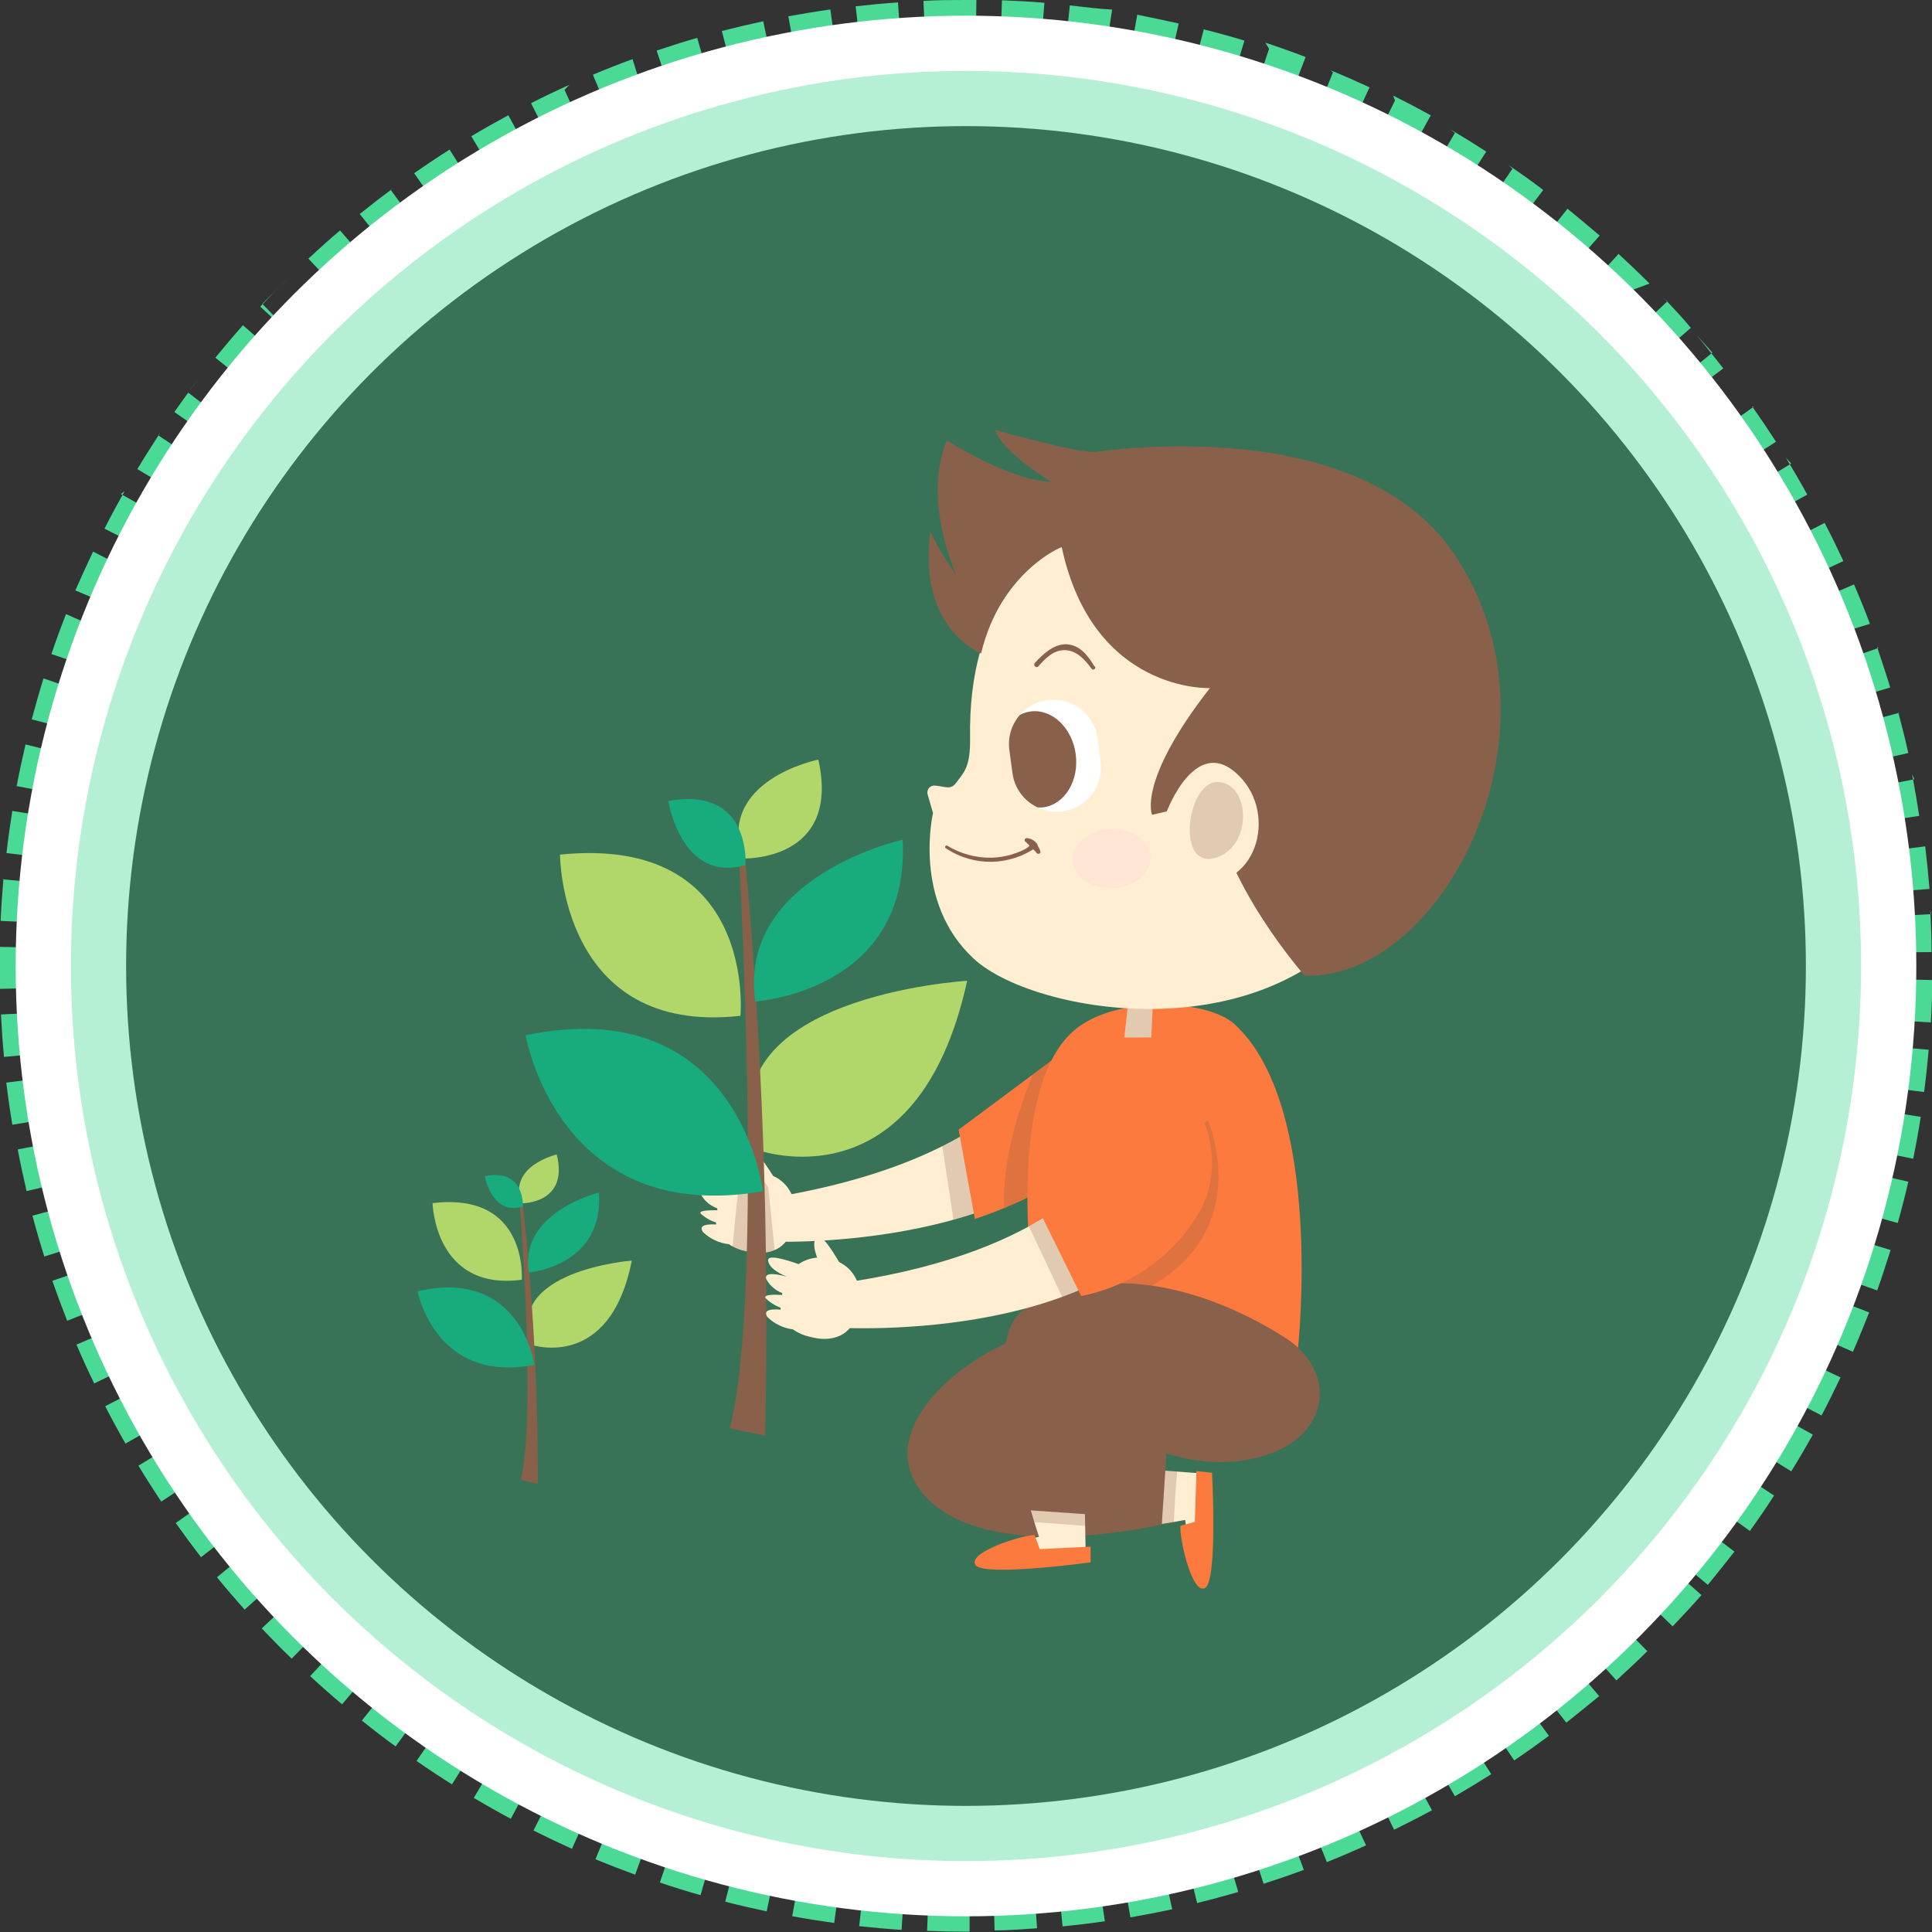 <?xml version="1.0" encoding="UTF-8"?>
<svg id="_圖層_1" data-name="圖層 1" xmlns="http://www.w3.org/2000/svg" width="218" height="218" viewBox="0 0 218 218">
  <rect x="0" y="0" width="218" height="218" fill="#333333" stroke="none"/>
  <g id="_圖層_8" data-name="圖層 8">
    <path d="m109,0C107.41,0,105.79,0,104.2.1l.35,8h4.45V0h0Zm-7.67.27c-1.59.11-3.2.26-4.78.44l.91,8c.83-.09,1.66-.18,2.49-.25h.62l1.32-.1-.56-8h0v-.09Zm-7.64.8c-1.58.22-3.17.48-4.74.77l1.46,7.87c1.46-.27,2.93-.51,4.4-.71l-1.12-7.94h0Zm-7.57,1.33c-1.55.33-3.12.7-4.67,1.1l2,7.75c1.15-.3,2.3-.58,3.47-.84h.17l.69-.15-1.66-7.86h0Zm-7.45,1.87c-1.53.44-3.07.93-4.58,1.44l2.56,7.59c.75-.25,1.51-.5,2.28-.74h0l.19-.06h.78l.99-.5-2.22-7.73h0Zm-7.3,2.4c-1.5.55-3,1.14-4.47,1.76l3.1,7.38,1-.42h.23c.85-.34,1.7-.67,2.56-1l-2.42-7.73h0Zm-7.12,2.9c-1.45.65-2.91,1.35-4.33,2.07l3.61,7.15,1.87-.92h.06l.12-.06h.59l.82-.38-3.29-7.3h0l.55-.56Zm-6.89,3.43c-1.4.76-2.81,1.55-4.18,2.37l4.11,6.88,1.32-.77h.06l.18-.1h.2l.1-.05h.06l1.95-1.33-3.8-7h0Zm-6.63,3.88c-1.35.85-2.69,1.75-4,2.66l4.58,6.57,1.63-1.11h.06l2-1.38-4.29-6.77h0l.02.03Zm-6.34,4.34c-1.28.94-2.56,1.93-3.8,2.93l5,6.23c1.06-.86,2.14-1.7,3.24-2.51h0l-4.75-6.45h0l.31-.2Zm-6,4.77c-1.21,1-2.42,2.11-3.59,3.19l5.44,5.82c1.09-1.01,2.19-2.01,3.32-3l-5.19-6h.02Zm-5.67,5.18c-1.14,1.11-2.27,2.27-3.35,3.43l5.83,5.4h0l-5.61-5.72h0l3.13-3.11Zm-5.31,5.53c-1.06,1.19-2.1,2.42-3.11,3.66l6.22,5c.82-1.01,1.66-2.01,2.51-3h0l.38-.36-6-5.31h0Zm-4.89,5.92c-1,1.26-1.93,2.57-2.84,3.87l6.56,4.6h0v-.05h0v-.06h0c.45-.61.9-1.21,1.35-1.8l-6.35-4.88h0l1.28-1.68Zm-4.46,6.25c-.88,1.33-1.74,2.69-2.56,4.06l6.87,4.12c.6-1,1.22-2,1.86-3h0v-.05h0l.3-.46-6.68-4.42h0l.21-.25Zm-4,6.55c-.78,1.39-1.55,2.81-2.27,4.23l7.14,3.63.67-1.28h0v-.05h0v-.05h0v-.05h0v-.06h0v-.06h0v-.06h0l1.04-1.67h0v-.06h0v-.05h0v-.05h0v-.05h0v-.05h0v-.06h0l-7-3.94h0l.42-.32Zm-3.56,6.82c-.68,1.44-1.35,2.91-2,4.38l7.38,3.12c.23-.53.45-1.06.69-1.59h0v-.05h0v-.05h0v-.3h0v-.06h0v-.06h0v-.07h0c.27-.6.55-1.2.83-1.79l-6.9-3.53h0Zm-3.05,7.05c-.58,1.48-1.14,3-1.65,4.51l7.58,2.58.25-.72h0v-.06h0v-.06h0v-.13h0v-.06h0v-.06h0v-.06h0v-.06h0v-.06h0v-.06h0v-.06h0v-.06h0l.37-.25h0v-.06h0c.23-.63.46-1.26.7-1.88h0v-.06h0v-.06h0v-.06h0v-.06h0l-7.25-3.21h0Zm-2.54,7.26c-.48,1.52-.91,3.07-1.33,4.62l7.74,2c.19-.72.39-1.44.59-2.15h0v-.06h0v-.06h0v-.06h0v-.06h0v-.06h0v-.05h0v-1.73h0l-7-2.39h0Zm-2.03,7.45c-.36,1.55-.7,3.13-1,4.7l7.87,1.49c.2-1.07.42-2.13.66-3.19h0v-.15h0v-.21h0v-.13h0l.14-.61-7.67-1.9h0Zm-1.49,7.5c-.25,1.57-.48,3.17-.66,4.76l8,.93c.14-1.46.33-2.93.57-4.41l-7.91-1.28h0Zm-1,7.62c-.14,1.58-.25,3.2-.32,4.79l8,.37v-1h0v-.14h0c.06-1.07.14-2.14.24-3.2l-8-.72H.31l.08-.1Zm-.39,7.67v4.79l8-.19v-.67h0v-.12h0v-1.14h0v-.46h0v-.06h0v-.05h0v-.47h0v-1.34h0v-.08h0l-8-.16h0v-.05Zm8.11,7.28l-8,.4c.08,1.59.19,3.2.34,4.79l8-.74c-.14-1.47-.25-2.95-.32-4.44h-.02Zm.6,7.09l-8,1c.19,1.58.42,3.18.68,4.75l7.9-1.3c-.11-.67-.22-1.33-.31-2h.02v-.08h0v-.33h0v-.09h0l-.07-.48h0v-.09h0v-.12h0v-.12h0l-.1-.78h0l-.12-.36Zm1.1,7l-7.81,1.54c.3,1.57.64,3.15,1,4.7l7.79-1.86c-.17-.71-.33-1.42-.48-2.13h0v-.09h0c-.14-.67-.27-1.31-.39-1.93h0l-.11-.23Zm1.59,6.94l-7.74,2.07c.41,1.54.86,3.09,1.34,4.61l7.64-2.41-.3-1h0v-.06h0v-.36h0v-.06h0v-.06h0v-.06h0v-.07h0c-.25-.84-.49-1.69-.72-2.54h0l-.22-.06Zm2.08,6.81l-7.57,2.61c.52,1.51,1.08,3,1.67,4.51l7.42-2.92c-.55-1.37-1.06-2.76-1.54-4.17h0l.02-.03Zm2.52,6.67l-7.37,3.14c.63,1.47,1.29,2.94,2,4.38l7.22-3.46-.66-1.4h0v-.05h0v-.19h0v-.05h0v-.06h0v-.06h0v-.06h0c-.29-.67-.58-1.33-.87-2h0v-.05h0l-.32-.14Zm3,6.44l-7.13,3.65c.73,1.42,1.5,2.84,2.29,4.22l7-4c-.67-1.13-1.29-2.27-1.86-3.42h0v-.06h0v-.05h0l-.23-.36h0l-.07.02Zm3.47,6.21l-6.85,4.15c.82,1.36,1.69,2.73,2.58,4.05l6.73-4.43-.16-.25h0v-.05h0v-.06h0v-.06h0v-.06h0v-.06h0l-.76-1.22h0v-.05h0v-.05h0l-1.54-1.91Zm3.9,6l-6.54,4.62c.92,1.3,1.88,2.6,2.85,3.86l6.33-4.9-.53-.81h0v-.05h0c-.53-.71-1.04-1.42-1.55-2.14h0l-.56-.58Zm4.31,5.67l-6.2,5.07c1,1.23,2.06,2.46,3.12,3.65l6-5.33c-.93-1.05-1.85-2.11-2.74-3.2h0l-.12-.14h0l-.06-.05Zm4.69,5.35l-5.83,5.49c1.09,1.16,2.22,2.31,3.37,3.42l5.59-5.74-1-1h0c-.54-.55-1.08-1.11-1.61-1.67h0l-.52-.5Zm5.06,5l-5.43,5.88c1.17,1.08,2.38,2.15,3.6,3.18l5.17-6.12c-.6-.51-1.2-1-1.79-1.55h0l-.1-.09h0l-1.1-1h0l-.35-.3Zm5.4,4.64l-5,6.25c1.24,1,2.53,2,3.81,2.92l4.73-6.46h-.05c-1.1-.81-2.18-1.64-3.25-2.5h0l-.24-.21Zm5.71,4.25l-4.54,6.56c1.31.91,2.66,1.8,4,2.64l4.26-6.78c-.73-.46-1.46-.93-2.18-1.41h-.05l-1.15-.78h0l-.34-.23Zm6,3.84l-4.08,6.89c1.37.81,2.78,1.61,4.18,2.36l3.77-7.06-.41-.3h0l-.31-.17h-.06l-.24-.13h-.12l-.27-.23h-.12l-.18-.1h-.18l-.13-.24h-.38l-1.42-1h0l-.05-.02Zm6.25,3.41l-3.59,7.16c1.43.71,2.89,1.41,4.34,2.06l3.27-7.31-1.39-.63h-1.52l-.75-.37h0l-.36-.91Zm6.47,3l-3.07,7.4c1.47.61,3,1.2,4.48,1.74l2.74-7.53c-.99-.36-1.99-.74-3-1.13h-.13l-.89-.37h0l-.13-.11Zm6.74,2.43l-2.54,7.6c1.51.51,3.06,1,4.59,1.42l2.2-7.7h-.36c-.94-.27-1.86-.55-2.79-.85h-.82l-.29-.1h0v-.37Zm6.83,2l-2,7.76c1.54.4,3.12.76,4.68,1.09l1.65-7.84h-.57l-1.15-.26h-.44l-2.23-.55h0l.06-.2Zm7,1.52l-1.44,7.88c1.57.29,3.16.54,4.74.76l1.09-7.93-1.25-.18h-.97l-2.2-.38h0l.03-.15Zm7,1l-.88,8c1.58.17,3.19.32,4.78.42l.53-8c-1.49-.1-2.96-.23-4.43-.39h0v-.03Zm7.1.53l-.32,8c1.47.06,3,.09,4.43.09h.37v-8h-1.53c-.96,0-1.92-.02-2.88-.07h0l-.07-.02Zm11.56-.19h-1.11c-.98.06-1.96.11-2.95.14h-.43l.23,8c1.59,0,3.2-.13,4.79-.24l-.58-8h0l.05.1Zm7.08-.77l-1.3.18h-.37l-1.9.22h-.3l-.59.06.79,8c1.59-.16,3.19-.35,4.77-.58l-1.14-7.79h0l.04-.09Zm7-1.26c-.8.17-1.61.34-2.42.49h-.17l-1.78.32,1.35,7.89c1.57-.27,3.16-.58,4.72-.92l-1.7-7.83h0v.05Zm6.9-1.76l-.49.14h-.32c-1.15.33-2.32.64-3.49.92l1.91,7.78c1.55-.38,3.11-.8,4.64-1.25l-2.25-7.69h0v.1Zm6.76-2.24c-1.04.39-2.09.76-3.14,1.11h-.4l-.56.18,2.45,7.62c1.52-.49,3-1,4.54-1.57l-2.79-7.51h0l-.1.17Zm6.58-2.72c-1.33.61-2.7,1.2-4.09,1.75l3,7.43c1.48-.59,3-1.23,4.42-1.89l-3.37-7.22h0l.04-.07Zm6.37-3.17l-1.1.59h-.45l-1.83.91,3.51,7.2c1.43-.7,2.87-1.44,4.27-2.2l-3.82-7h0l-.58.5Zm6.13-3.62l-1.53,1h-.12l-.18.11h-.45l-.86.5,4,6.93c1.38-.8,2.76-1.64,4.1-2.49l-4.31-6.75h0l-.65.7Zm5.86-4l-.33.24h0l-1.11.8h-.16l-1.2.83,4.49,6.63c1.32-.89,2.64-1.83,3.92-2.78l-4.77-6.43h0l-.84.71Zm5.56-4.44l-.34.29h0c-.67.58-1.36,1.15-2.09,1.72h0l-.3.29h-.1l-.1.08h0l4.94,6.3c1.25-1,2.5-2,3.71-3l-5.21-6.08h0l-.51.4Zm5.24-4.82c-.92.91-1.86,1.81-2.82,2.68h0l-.13.11,5.37,5.94c1.18-1.07,2.36-2.18,3.49-3.3l-5.62-5.7h0l-.29.27Zm4.89-5.17h0l-.22.25h0v.05h0l-.5.56h0v.05h0v.05h0v.05h0l-.07.08h0l-1.1,1.16,5.77,5.55c1.1-1.15,2.2-2.34,3.25-3.53l-6-5.29h0l-1.13,1.02Zm4.51-5.5c-.91,1.19-1.85,2.36-2.81,3.49l6.15,5.13c1-1.22,2-2.48,3-3.75l-6.37-4.86h.03Zm4.12-5.81c-.81,1.24-1.66,2.46-2.53,3.66l6.49,4.69c.93-1.29,1.85-2.62,2.73-4l-6.69-4.4h0v.05Zm3.7-6.08c-.34.61-.67,1.21-1,1.81h0v.06h0v.06h0v.05h0v.06h0l-.88,1.44,6.81,4.22c.84-1.35,1.66-2.75,2.44-4.14l-7-3.92h0l-.37.36Zm3.26-6.33c-.63,1.33-1.3,2.67-2,4l7.09,3.73c.74-1.41,1.46-2.86,2.14-4.3l-7.27-3.42h.04Zm2.8-6.54c-.19.49-.38.97-.58,1.46h0v.06h0v.05h0v.06h0v.06h0c-.3.73-.61,1.45-.92,2.17l7.33,3.22c.64-1.46,1.26-3,1.83-4.44l-7.47-2.89h0l-.19.25Zm2.33-6.72l-.19.62h0v.22h0v.06h0c-.35,1.11-.72,2.2-1.11,3.29l7.54,2.69c.54-1.5,1-3,1.51-4.56l-7.65-2.35h0l-.1.03Zm1.85-6.87c-.09.4-.18.79-.28,1.18h0v.08h0c-.23.91-.47,1.82-.72,2.73l7.71,2.15c.43-1.54.83-3.1,1.19-4.66l-7.8-1.81h0l-.1.33Zm1.36-7c-.15.97-.32,1.93-.5,2.88h0v.08h0c-.09.45-.17.89-.26,1.33l7.85,1.6c.32-1.56.61-3.15.85-4.73l-7.91-1.25h0l-.03.09Zm.86-7.06c-.13,1.49-.29,2.96-.48,4.42l7.94,1c.21-1.58.38-3.18.52-4.77l-8-.69h0l.02.04Zm.37-7.11c0,.84-.02,1.68-.07,2.51h0v.09h0c0,.53-.03,1.07-.08,1.6l8,.48c.1-1.59.16-3.2.18-4.79l-8-.13h0l-.03.24Zm7.87-7.54l-8,.42v.05h0v.17h0v.13h0v.45h0v.13h0v.18h0v.12h0c0,.89.02,1.79.06,2.7l8-.07c0-1.59-.06-3.21-.15-4.79h0l.09.51Zm-.67-7.65l-7.95,1c.18,1.47.33,2.94.45,4.43l8-.63c-.13-1.59-.29-3.2-.48-4.78h0l-.02-.02Zm-1.22-7.57l-7.86,1.54c.09.45.17.91.26,1.36h0v.17h0v.15h0v.08h0v.23h0v.15h0v.13h0c.08.5.16,1,.24,1.51l7.92-1.19c-.24-1.58-.51-3.17-.82-4.73h0l.26.6Zm-1.74-7.49l-7.73,2.09c.16.59.32,1.19.47,1.79h0v.07h0v.09h0v.07h0c.18.72.35,1.44.51,2.17l7.82-1.75c-.35-1.56-.74-3.13-1.15-4.66h0l.08.13Zm-2.26-7.34l-7.56,2.64c.19.53.37,1.07.54,1.6h0v.24h0v.05h0v.06h0v.06h0v.06h0c.22.67.43,1.35.64,2.06l7.67-2.3c-.46-1.53-1-3.07-1.48-4.57h0l.19.1Zm-2.79-7.16l-7.36,3.17.17.4h0v.06h0v.05h0v.06h0v.21h0v.05h0v.05h0v.05h0v.05h0v.06h0v.06h0v.06h0v.05h0v.05h0v.05h0v.05h0v.06h0v.06h0v.05h0v.06h0v.06h0v.06h0v.06h0v.06h0v.06h0v.06h0l.98.94h0v.06h0v.05h0v.05h0v.06h0v.05h0v.06h0v.05h0v.05h0v.06h0v.05h0v.05h0v.05h0v.05h0v.05h0v.05h0v.05h0l8-2.45c-.56-1.49-1.17-3-1.8-4.45h.01Zm-3.32-6.94l-7.11,3.68c.67,1.33,1.33,2.67,2,4l7.22-3.37c-.67-1.45-1.38-2.9-2.11-4.31h0Zm-3.77-6.7l-6.84,4.17.89,1.53h0v.06h0v.05h0v.05h0v.05h0v.05h0v.06h0l.76,1.36,7-3.87c-.77-1.4-1.58-2.79-2.41-4.15h0l.6.64Zm-4.23-6.41l-6.53,4.64c.5.67.99,1.37,1.46,2.11h0v.06h0l.18.17h0v.06h0v.05h0v.05h0v.06h0l.11.17h0v.06h0l.57.87,6.72-4.35c-.87-1.34-1.77-2.67-2.7-4h0l.19.05Zm-4.67-6.1l-6.22,5.09.28.35h0l.21.26h0v.05h0v.05h0v.05h0l.56.74,6.4-4.81c-1-1.27-2-2.54-3-3.77h0l1.77,1.99Zm-5.08-5.79l-5.81,5.51.25.27h0l.08.08h0l.13.14h0v.05h0c.67.72,1.33,1.45,2,2.19l6-5.25c-1-1.2-2.13-2.4-3.22-3.56h0l.57.57Zm-5.47-5.39l-5.41,5.9.45.49h0l.1.09h0l8.32-3.09c-1.13-1.13-2.29-2.24-3.47-3.32h0v-.07Zm-5.84-5l-5,6.27c.85.67,1.69,1.36,2.52,2.07h.05l.21.18h.1l.53.45,5.26-6c-1.2-1-2.44-2.08-3.69-3.07h0l.02.1Zm-6.17-4.57l-4.53,6.6,1.71,1.2h.16l1.31,1,4.82-6.4c-1.27-1-2.58-1.9-3.9-2.8h0l.43.4Zm-6.49-4.04l-4.06,6.9.8.48h.16l.17.11h0c.71.43,1.42.88,2.11,1.34l4.36-6.72c-1.34-.87-2.71-1.72-4.08-2.52h0l.54.41Zm-6.76-3.66l-3.56,7.17.44.22h.82l.23.12h.07c.73.38,1.45.77,2.17,1.16l3.87-7c-1.4-.77-2.83-1.52-4.25-2.23h0l.21.56Zm-7-3.17l-3,7.41,2,.84h.22l1.54.7,3.37-7.27c-1.45-.67-2.93-1.32-4.4-1.92h0l.27.24Zm-7.21-2.67l-2.51,7.6,2.19.75h1.22l.19.07h.18l2.85-7.49c-1.49-.57-3-1.11-4.53-1.61h0l.41.68Zm-7.38-2.15l-2,7.76.74.19h.1c1.03.27,2.06.56,3.07.86h.09l.29.09,2.31-7.67c-1.53-.46-3.08-.89-4.63-1.28h0l.03.05Zm-7.5-1.65l-1.41,7.88h.41c1.33.24,2.65.51,3.95.81l1.73-7.74c-1.55-.35-3.14-.67-4.71-1h0l.03.05Zm-7.6-1.09l-.85,8,.74.08h1.48l2.2.31,1.2-7.92c-1.59-.08-3.19-.3-4.78-.47h.01Zm-7.66-.55l-.29,8,2.18.1h.14l2.12.15.64-8c-1.59-.13-3.2-.22-4.79-.28h0v.03ZM109,0V8h1.09L110.17,0h-1.17Z" style="fill: #4bd996; stroke-width: 0px;"/>
    <circle cx="109" cy="109" r="101" style="fill: none; stroke: #fff; stroke-miterlimit: 10; stroke-width: 12.46px;"/>
    <circle cx="109" cy="109" r="101" style="fill: #41d992; isolation: isolate; opacity: .39; stroke-width: 0px;"/>
    <path d="m116.76,121.43c-4.33,5.18-12.91,11-29.91,13.75l-.31,4.91s28.65,1.35,39.26-13.84c.71-1.02.83-2.33.33-3.46h0c-1.24-2.82-4.53-4.1-7.35-2.87-.78.34-1.47.86-2.02,1.51Z" style="fill: #ffeed1; stroke-width: 0px;"/>
    <path d="m107.59,137.63c1.18-.33,2.36-.7,3.54-1.12l-1.21-9.2c-1.17.73-2.37,1.39-3.6,2l1.27,8.32Z" style="fill: #89604a; isolation: isolate; opacity: .25; stroke-width: 0px;"/>
    <path d="m87.24,132.69c-.71-1.1-2-3.18-2.56-2.73s-.26,1.43.09,2.29c-.75.06-1.46.33-2.07.78-1.6-.52-3.52-1-3.45-.34.1,1,1.77,1.65,2.21,1.8h0c-.52-.14-2.7-.67-2.36.32.41.72,1.06,1.26,1.84,1.53v.22c-.85,0-2.14,0-1.87.39.5.45,1.09.79,1.73,1v.22c-.85-.06-2.06,0-1.48.85.8.77,1.83,1.25,2.93,1.37.58.39,1.24.66,1.93.79l.45.09c2.22.44,4.26-.43,4.7-2.65l.29-1.46c.33-1.86-.65-3.71-2.38-4.47Z" style="fill: #ffeed1; stroke-width: 0px;"/>
    <path d="m86.69,133.95l-2.27-2.95c.07.43.18.84.35,1.24-.43.04-.85.15-1.25.32-.27,2.25-.69,5.85-.85,8.16.46.24.95.41,1.46.51l.45.09c.95.21,1.93.13,2.83-.24l-.72-7.13Z" style="fill: #89604a; isolation: isolate; opacity: .25; stroke-width: 0px;"/>
    <path d="m119.55,119l-11.38,8.47,1.83,10.07s11.74-3.69,14-9.05-4.45-9.49-4.45-9.49Z" style="fill: #fc7a3e; stroke-width: 0px;"/>
    <path d="m118.92,119.48l-2.41,1.8c-1.62,4-3.44,9.77-3.2,15,2.09-.84,4.09-1.87,6-3.06l-.39-13.74Z" style="fill: #89604a; isolation: isolate; opacity: .25; stroke-width: 0px;"/>
    <path d="m146.46,152.16s3-27.37-7.18-36.61c-2.92-2.64-12.15-3.18-17.11,0-10.63,6.71-4.45,38.27-4.45,38.27l28.74-1.66Z" style="fill: #fc7a3e; stroke-width: 0px;"/>
    <polygon points="127.4 112.39 126.87 117.06 129.9 117.05 130.13 112.06 127.4 112.39" style="fill: #ffeed1; stroke-width: 0px;"/>
    <polygon points="127.4 112.39 126.87 117.06 129.9 117.05 130.13 112.06 127.4 112.39" style="fill: #89604a; isolation: isolate; opacity: .25; stroke-width: 0px;"/>
    <path d="m136.29,126.43l-20.35,15.36c.41,4.21,1,7.18,1,7.18,27.77-3.51,19.35-22.54,19.35-22.54Z" style="fill: #89604a; isolation: isolate; opacity: .25; stroke-width: 0px;"/>
    <path d="m60,151.75s8.83,3,11.29-9.51c-.02,0-14.56,1.13-11.29,9.51Z" style="fill: #b1d76a; stroke-width: 0px;"/>
    <path d="m60.69,167.42c.02-10.88-.58-21.75-1.82-32.56l-.29.13s2,24.49.18,32l1.93.43Z" style="fill: #89604a; stroke-width: 0px;"/>
    <path d="m59.67,143.58s8.49-.7,7.91-9c0-.02-9.02,2.18-7.91,9Z" style="fill: #18ab7d; stroke-width: 0px;"/>
    <path d="m60.31,154s-1.53-11-13.19-8.3c0,0,1.97,10.48,13.19,8.3Z" style="fill: #18ab7d; stroke-width: 0px;"/>
    <path d="m48.81,135.76s.22,9.95,10.07,8.64c-.01.01.75-9.95-10.07-8.64Z" style="fill: #b1d76a; stroke-width: 0px;"/>
    <path d="m58.82,135.78s5.41.1,4-5.51c.05,0-5.52,1.22-4,5.51Z" style="fill: #b1d76a; stroke-width: 0px;"/>
    <path d="m59,136.14s.25-4.35-4.3-3.43c0,0,.8,4.52,4.3,3.43" style="fill: #18ab7d; stroke-width: 0px;"/>
    <path d="m138.3,59s-29.3-5.72-28.84,24.3c.05,3.35-.76,3.9-1.55,5-.64.89-1.2.44-2.44.34-.44-.02-.81.31-.83.75,0,.08,0,.17.03.25l.61,2.1s-2.38,10,4.61,16.45c7.16,6.63,36.43,11.28,46.66-9s1.83-35.33-18.25-40.19Z" style="fill: #ffeed1; stroke-width: 0px;"/>
    <path d="m147.22,110.1s-9.34-10.58-10.22-19.79l-7,1.63s-1.72-3.73,6.52-14.3c0,0-13.19.58-16.72-15.91,0,0-6.83,2.63-9.1,12,0,0-7.19-2.72-5.72-13.76.82,1.73,1.8,3.38,2.93,4.93,0,0-3.9-8.41-1.07-15.21,0,0,7,4.53,11.81,4.69,0,0-5.32-3.1-6.39-5.88,0,0,9.44,2.7,11.39,2.48s29.57-4.22,40.33,11.37c13.53,19.76-1.03,48.18-16.76,47.75Z" style="fill: #89604a; stroke-width: 0px;"/>
    <path d="m106.74,95.72c3.12,2.09,7.21,2.02,10.26-.17.1-.09.11-.24.02-.34,0,0-.01-.01-.02-.02-.27-.35-.68-.58-1.12-.62-.13-.02-.24.07-.26.2-.01.1.04.2.14.24l1.17,1.17c.1.29.57.16.46-.13-.22-.72-.78-1.28-1.5-1.49l-.12.44c1.45.41-1.25,1.31-1.62,1.42-.74.22-1.5.34-2.27.36-1.76.03-3.5-.44-5-1.36-.09-.03-.19,0-.22.09-.03.07,0,.15.05.2h.03Z" style="fill: #89604a; stroke-width: 0px;"/>
    <path d="m123.5,75.2c-.71-1.15-1.54-2.33-3-2.49s-2.79,1.06-3.73,2.09c-.24.26.15.65.39.39.8-.89,1.68-1.85,3-1.83s2.24,1.06,3,2.08c.07.11.21.15.32.08s.15-.21.08-.32h-.06Z" style="fill: #89604a; stroke-width: 0px;"/>
    <ellipse cx="125.42" cy="96.89" rx="4.38" ry="3.33" transform="translate(-2.9 3.88) rotate(-1.75)" style="fill: #ffe5d4; stroke-width: 0px;"/>
    <path d="m119.88,91.55h0c2.74-.36,4.66-2.87,4.3-5.61,0,0,0-.01,0-.02l-.35-2.63c-.36-2.74-2.87-4.66-5.61-4.3,0,0-.01,0-.02,0h0c-2.74.36-4.66,2.87-4.3,5.61,0,0,0,.01,0,.02l.35,2.63c.36,2.74,2.87,4.66,5.61,4.3,0,0,.01,0,.02,0Z" style="fill: #fff; stroke-width: 0px;"/>
    <path d="m113.89,84.62c-.19-1.43.24-2.87,1.19-3.95.37-.2.78-.33,1.2-.39,2.42-.32,4.7,1.83,5.1,4.82s-1.24,5.67-3.66,6c-.22.02-.43.02-.65,0-1.54-.72-2.61-2.18-2.83-3.87l-.35-2.61Z" style="fill: #89604a; stroke-width: 0px;"/>
    <path d="m131.59,91.72s3.52-9.64,8.64-3.72c3.91,4.53,1.31,13.21-6.58,11.54" style="fill: #ffeed1; stroke-width: 0px;"/>
    <path d="m137.6,88.25c3.63.42,3.68,7.57-.66,8.59s-2.94-9.01.66-8.59Z" style="fill: #89604a; isolation: isolate; opacity: .25; stroke-width: 0px;"/>
    <path d="m121.51,148.43s-17.86,5.57-17.36,15.57c.67,13.5,29.58,7.5,29.58,7.5,0,0,.94,7.64,1.84,6.81,1.8-1.66.69-12,.69-12l-6.75-.51-8-17.37Z" style="fill: #ffeed1; stroke-width: 0px;"/>
    <path d="m132.83,166l-3.32-.25-.33-.71h-.37l-1.81,6.22,2.54,1c1.19-.16,2.18-.32,2.91-.44.08-1.73.23-4.4.38-5.82Z" style="fill: #89604a; isolation: isolate; opacity: .25; stroke-width: 0px;"/>
    <path d="m133.19,172.17l1.63-.44.18-5.73,1.76.18s.66,12.19-.78,13-2.88-5.36-2.79-7.01Z" style="fill: #fc7a3e; stroke-width: 0px;"/>
    <path d="m131.68,163l-.59,9s-19.71,4.75-26.79-3.28,7.38-18.4,15.12-18.75,12.26,13.03,12.26,13.03Z" style="fill: #89604a; stroke-width: 0px;"/>
    <path d="m131.68,163l-.59,9s-19.71,4.75-26.79-3.28,7.38-18.4,15.12-18.75,12.26,13.03,12.26,13.03Z" style="fill: #89604a; isolation: isolate; opacity: .25; stroke-width: 0px;"/>
    <path d="m111.82,163.39s12.73-3.86,19.74.47c-6.52-1.11-13.17-1.27-19.74-.47Z" style="fill: #89604a; isolation: isolate; opacity: .25; stroke-width: 0px;"/>
    <path d="m115.51,148.85c-4.06,8.07,1.73,24.55,1.73,24.55,0,0-8.48,1.93-6.48,2.81s11.76-.13,11.76-.13l-.36-18.23s11.19,9.27,21.9,5.16c3.56-1.36,6.35-6.91,1.84-10.56-10.05-8.14-27.9-8.51-30.39-3.6Z" style="fill: #ffeed1; stroke-width: 0px;"/>
    <path d="m122.35,167.41l-7-.74c.47,2.09,1,3.87,1.34,5.08l5.74.42-.08-4.76Z" style="fill: #89604a; isolation: isolate; opacity: .25; stroke-width: 0px;"/>
    <path d="m116.74,173.21l.58,1.59,5.74-.28v1.77s-12.09,1.66-13,.29,5.04-3.33,6.68-3.37Z" style="fill: #fc7a3e; stroke-width: 0px;"/>
    <path d="m115.14,170.34l8.53.6-.67-11.28s8.77,6.88,18.07,5,9.93-9.87,4-13.68-18.75-9.86-29.5-3.19c-5.28,3.28-.43,22.55-.43,22.55Z" style="fill: #89604a; stroke-width: 0px;"/>
    <path d="m85.52,129.77s18,6.56,23.61-19.1c0,0-29.95,1.74-23.61,19.1Z" style="fill: #b1d76a; stroke-width: 0px;"/>
    <path d="m86.34,162c.49-22.36-.32-44.73-2.43-67l-.61.25s3,50.44-.94,65.92l3.98.83Z" style="fill: #89604a; stroke-width: 0px;"/>
    <path d="m85.22,113s17.49-1.09,16.64-18.24c0-.04-18.65,4.13-16.64,18.24Z" style="fill: #18ab7d; stroke-width: 0px;"/>
    <path d="m86.1,134.41s-2.7-22.58-26.79-17.6c0,0,3.63,21.63,26.79,17.6Z" style="fill: #18ab7d; stroke-width: 0px;"/>
    <path d="m63.19,96.43s0,20.47,20.36,18.19c0,0,1.94-20.45-20.36-18.19Z" style="fill: #b1d76a; stroke-width: 0px;"/>
    <path d="m83.79,96.87s11.13.43,8.55-11.16c0,0-11.5,2.29-8.55,11.16Z" style="fill: #b1d76a; stroke-width: 0px;"/>
    <path d="m84.12,97.61s.7-8.94-8.71-7.23c0,0,1.46,9.32,8.71,7.23" style="fill: #18ab7d; stroke-width: 0px;"/>
    <path d="m127.6,127.27c-2.82,5.71-10.8,14.54-33.36,17.61l-.43,4.9s30.75,2.22,40.73-14.57l-3.22-7.8c-.37-1.04-1.51-1.59-2.55-1.23-.52.18-.95.58-1.17,1.09Z" style="fill: #ffeed1; stroke-width: 0px;"/>
    <path d="m116.11,138.38l3.76,8c2.08-.75,4.09-1.68,6-2.78l-1.42-8-4.87.75c-1.12.74-2.28,1.42-3.47,2.03Z" style="fill: #89604a; isolation: isolate; opacity: .25; stroke-width: 0px;"/>
    <path d="m122,146.24l-5.15-10.44s4.89-5.57,11.37-12.6c4.59-5,11.79,5.88,6.92,13.89-2.9,4.76-7.67,8.08-13.14,9.15Z" style="fill: #fc7a3e; stroke-width: 0px;"/>
    <path d="m94.69,142.41c-.68-1.12-1.93-3.23-2.49-2.79s-.29,1.42,0,2.29c-.75.05-1.47.3-2.09.73-1.59-.56-3.49-1.1-3.44-.43.08,1,1.73,1.69,2.16,1.86h0c-.51-.15-2.69-.73-2.37.26.39.72,1.03,1.28,1.8,1.57v.22c-.85-.05-2.14-.07-1.88.35.48.48,1.06.85,1.7,1.09v.22c-.85-.08-2.06-.07-1.5.82.78.77,1.8,1.26,2.89,1.4.57.41,1.22.69,1.9.84l.44.1c2.21.49,4.27-.33,4.77-2.53l.33-1.41c.42-1.86-.5-3.76-2.22-4.59Z" style="fill: #ffeed1; stroke-width: 0px;"/>
  </g>
</svg>
